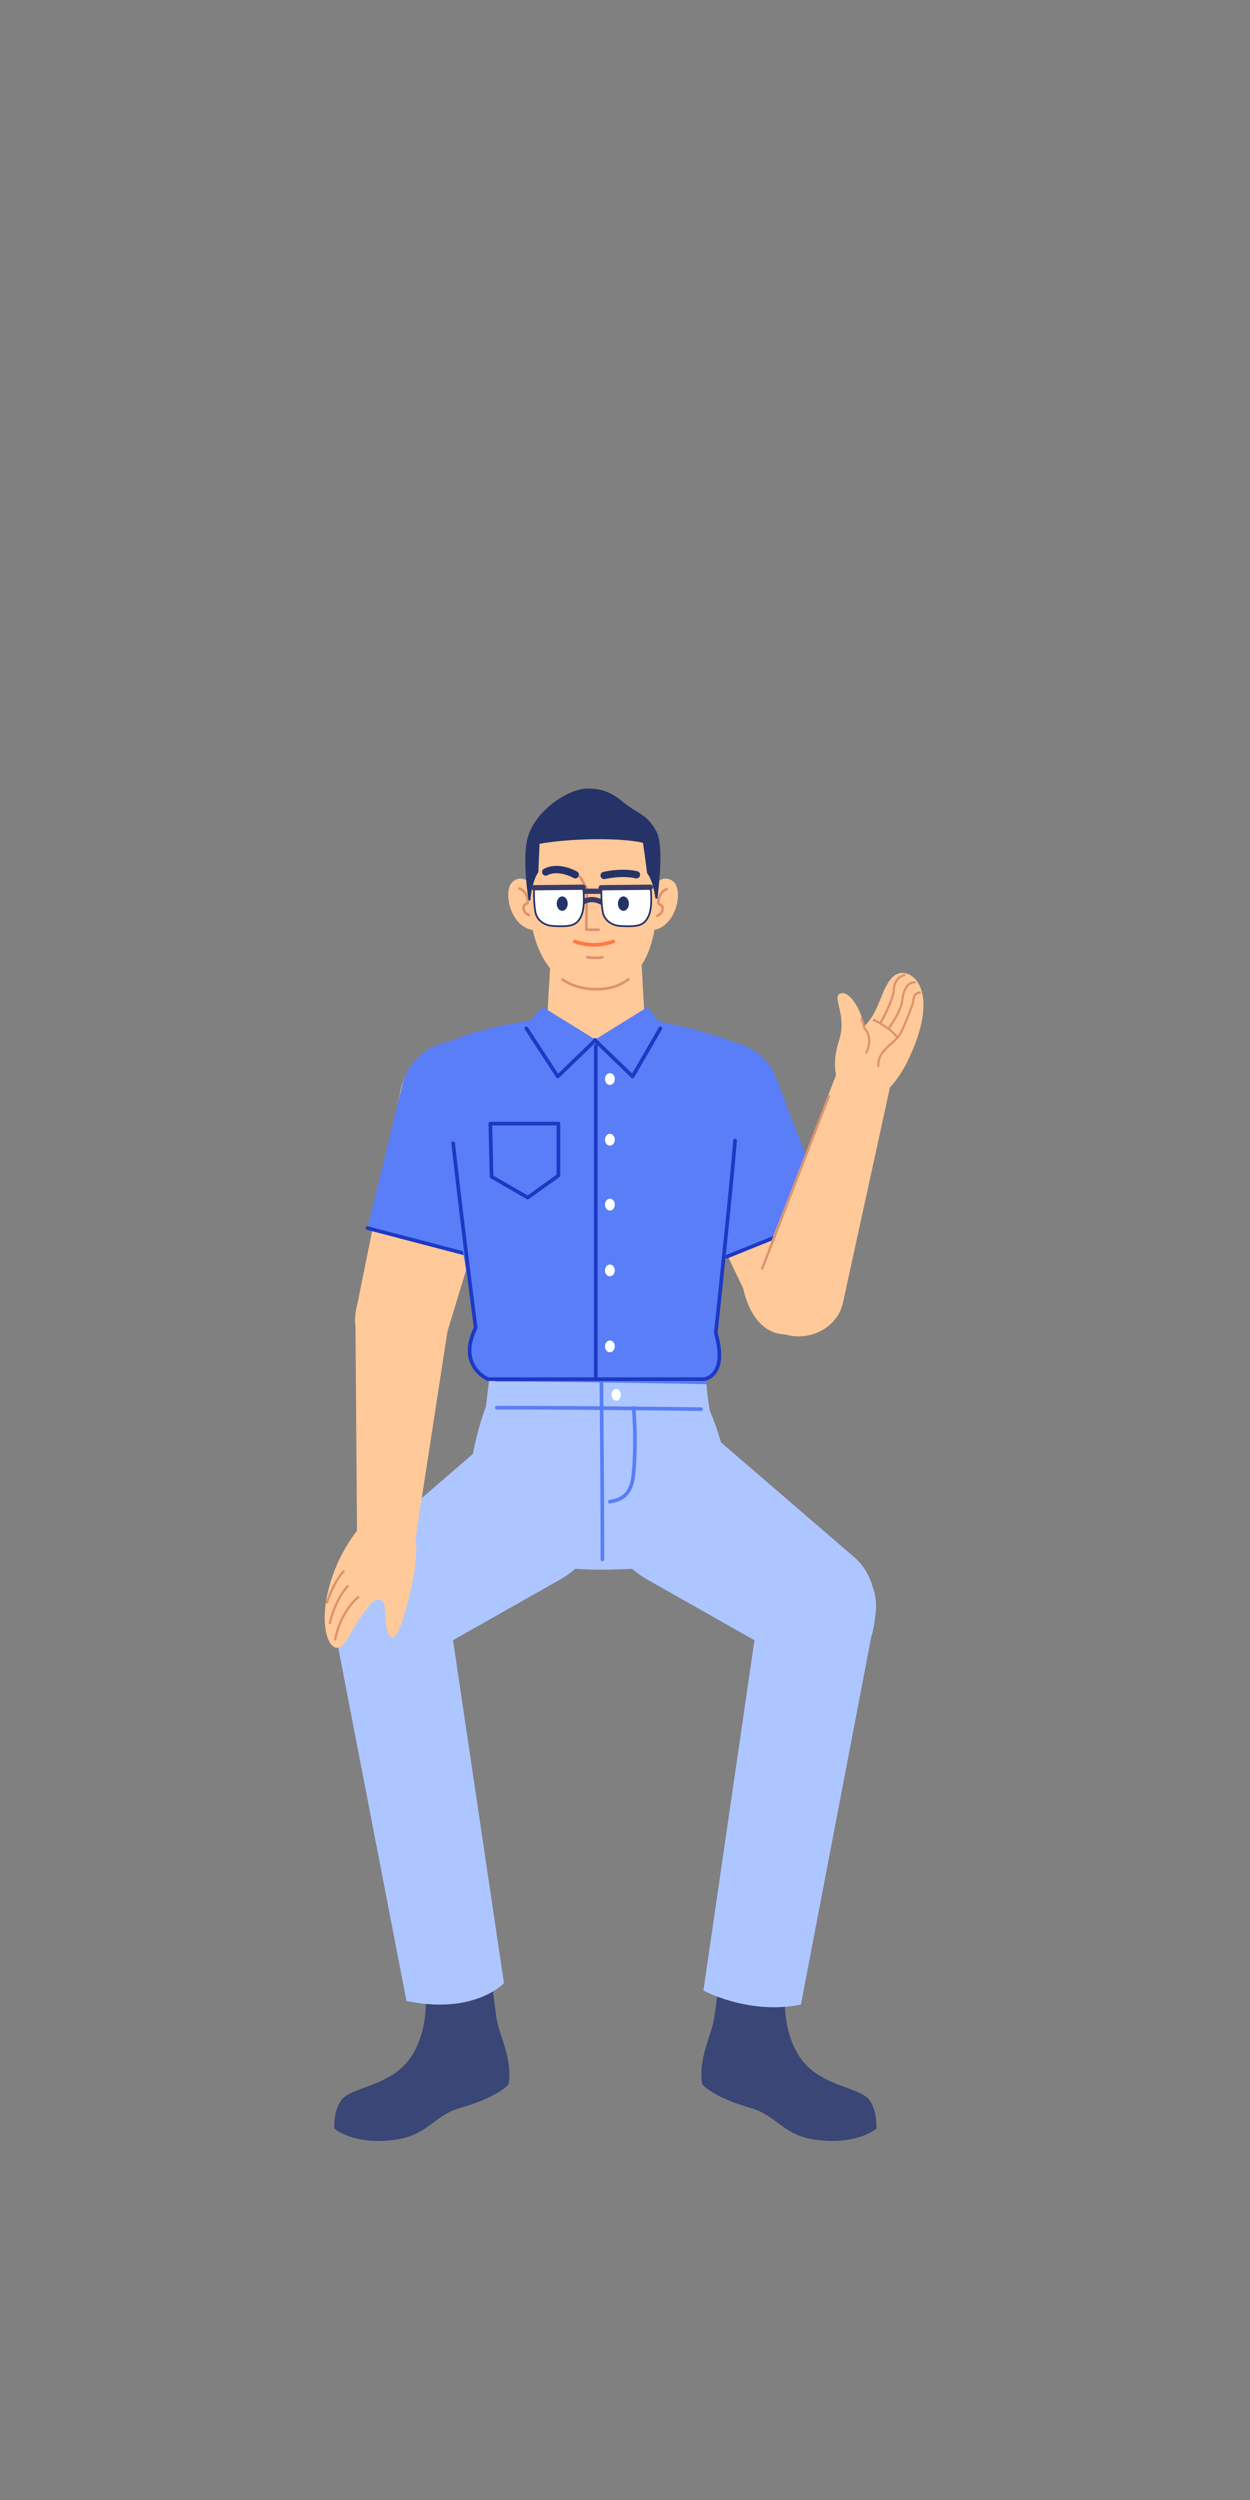 <?xml version="1.0" encoding="UTF-8"?>
<svg width="512px" height="1024px" viewBox="0 0 512 1024" version="1.1" xmlns="http://www.w3.org/2000/svg" xmlns:xlink="http://www.w3.org/1999/xlink">
    <rect x="0" y="0" width="512" height="1024" fill="#808080" stroke="none"/>
    <!-- Generator: Sketch 61.2 (89653) - https://sketch.com -->
    <title>2.人物组件/8.程序员/坐姿/打招呼</title>
    <desc>Created with Sketch.</desc>
    <g id="2.人物组件/8.程序员/坐姿/打招呼" stroke="none" stroke-width="1" fill="none" fill-rule="evenodd">
        <path d="M162.292,876.372 C145.021,878.971 136.951,871.867 136.951,871.867 C136.951,871.867 136.435,864.757 139.798,860.193 C144.009,854.481 161.023,854.823 169.05,841.458 C179.232,824.506 171.865,801.477 171.865,801.477 C178.035,792.375 200.022,797.535 200.022,797.535 C200.022,797.535 201.73,815.716 203.4,826.818 C204.393,833.418 210.016,843.148 208.327,853.707 C208.327,853.707 204.244,858.915 188.478,863.419 C177.757,866.484 175.386,874.401 162.292,876.372" id="Fill-1" fill="#394676"></path>
        <path d="M333.626,876.372 C350.897,878.971 358.967,871.867 358.967,871.867 C358.967,871.867 359.483,864.757 356.12,860.193 C351.911,854.481 334.896,854.823 326.868,841.458 C316.686,824.506 324.053,801.477 324.053,801.477 C317.885,792.375 295.898,797.535 295.898,797.535 C295.898,797.535 294.189,815.716 292.518,826.818 C291.525,833.418 285.902,843.148 287.591,853.707 C287.591,853.707 291.674,858.915 307.44,863.419 C318.162,866.484 320.534,874.401 333.626,876.372" id="Fill-3" fill="#394676"></path>
        <path d="M166.49,819.601 L136.252,663.063 C133.318,649.659 142.314,636.559 155.88,634.486 C168.977,632.485 181.183,641.58 183.01,654.703 L206.413,812.304 C206.413,812.304 194.391,825.409 166.49,819.601" id="Fill-5" fill="#ADC6FF"></path>
        <path d="M137.464,669.764 C143.728,681.362 157.9,686.135 169.903,680.689 L229.396,646.991 C243.595,639.151 256.228,617.021 247.459,603.376 C247.459,603.376 230.786,572.621 201.66,588.676 L145.756,636.883 C130.707,648.647 137.464,669.764 137.464,669.764" id="Fill-7" fill="#ADC6FF"></path>
        <path d="M328.043,821.101 L358.282,663.063 C361.216,649.659 352.22,636.559 338.656,634.486 C325.556,632.485 313.351,641.58 311.524,654.703 L288.122,815.304 C288.122,815.304 306.388,825.403 328.043,821.101" id="Fill-9" fill="#ADC6FF"></path>
        <path d="M357.07,669.764 C350.807,681.362 336.635,686.135 324.631,680.689 L265.138,646.991 C250.939,639.151 238.306,617.021 247.075,603.376 C247.075,603.376 263.749,572.621 292.874,588.676 L348.779,636.883 C363.827,648.647 357.07,669.764 357.07,669.764" id="Fill-11" fill="#ADC6FF"></path>
        <path d="M224.372,412.553 L226.666,373.618 L261.718,375.39 L263.78,412.622 C264.403,423.868 255.505,433.352 244.243,433.448 C232.82,433.546 223.7,423.956 224.372,412.553" id="Fill-13" fill="#FFC999"></path>
        <path d="M268.542,361.853 C270.568,359.663 273.778,358.993 276.118,361.406 C279.888,365.296 276.838,380.168 266.943,381.027 C263.167,380.597 265.378,365.272 268.542,361.853" id="Fill-15" fill="#FFC999"></path>
        <path d="M272.981,363.688 C273.272,363.63 273.555,363.819 273.613,364.11 C273.665,364.372 273.518,364.627 273.276,364.718 L273.192,364.742 C273.124,364.755 272.972,364.804 272.765,364.906 C272.402,365.084 272.037,365.35 271.692,365.72 C270.942,366.526 270.4,367.708 270.168,369.351 C270.118,369.709 270.147,369.819 270.42,369.979 L270.76,370.157 C271.468,370.523 271.842,370.941 271.931,371.759 C272.075,373.081 271.552,374.124 270.617,374.882 C270.132,375.275 269.65,375.511 269.308,375.624 C269.027,375.717 268.723,375.564 268.63,375.283 C268.537,375.001 268.69,374.697 268.972,374.604 L269.113,374.548 C269.156,374.53 269.205,374.507 269.259,374.48 C269.492,374.366 269.725,374.222 269.941,374.047 C270.612,373.503 270.964,372.801 270.864,371.876 C270.824,371.517 270.712,371.36 270.385,371.175 L270.129,371.041 C269.31,370.625 268.968,370.169 269.105,369.201 C269.366,367.346 270.002,365.96 270.905,364.989 C271.66,364.177 272.432,363.798 272.981,363.688 Z" id="Stroke-17" fill="#DD936F" fill-rule="nonzero"></path>
        <path d="M217.316,361.853 C215.288,359.663 212.08,358.993 209.74,361.406 C205.97,365.296 209.02,380.168 218.914,381.027 C222.691,380.597 220.48,365.272 217.316,361.853" id="Fill-19" fill="#FFC999"></path>
        <path d="M212.877,363.407 C213.427,363.517 214.198,363.896 214.953,364.707 C215.856,365.678 216.492,367.064 216.753,368.919 C216.882,369.827 216.589,370.284 215.877,370.681 L215.591,370.829 C215.171,371.046 215.038,371.195 214.995,371.593 C214.894,372.519 215.246,373.222 215.918,373.766 C216.133,373.94 216.366,374.084 216.599,374.198 L216.745,374.266 C216.809,374.294 216.857,374.313 216.887,374.322 C217.168,374.415 217.321,374.719 217.228,375.001 C217.135,375.282 216.831,375.435 216.55,375.342 C216.209,375.23 215.726,374.993 215.241,374.6 C214.306,373.842 213.784,372.799 213.927,371.477 C214.009,370.722 214.334,370.308 214.941,369.961 L215.242,369.802 C215.697,369.571 215.751,369.499 215.69,369.069 C215.458,367.426 214.916,366.244 214.166,365.439 C213.822,365.068 213.456,364.803 213.094,364.625 C212.928,364.543 212.797,364.495 212.717,364.473 L212.666,364.46 C212.376,364.402 212.187,364.119 212.245,363.828 C212.297,363.566 212.532,363.387 212.79,363.397 L212.877,363.407 Z" id="Stroke-21" fill="#DD936F" fill-rule="nonzero"></path>
        <path d="M269.145,367.312 C269.145,394.093 258.867,405.322 243.1,405.322 C228.529,405.322 217.056,392.371 216.493,366.468 C216.063,346.705 220.894,332.436 243.42,332.436 C267.07,332.436 269.145,347.545 269.145,367.312" id="Fill-23" fill="#FFC999"></path>
        <path d="M229.928,400.853 C230.101,400.612 230.437,400.557 230.678,400.73 C234.189,403.254 239.194,404.645 244.155,404.645 C249.397,404.645 253.216,403.483 257.059,400.744 C257.3,400.572 257.635,400.628 257.808,400.87 C257.98,401.111 257.923,401.447 257.682,401.619 C253.653,404.491 249.616,405.719 244.155,405.719 C238.982,405.719 233.759,404.267 230.051,401.603 C229.81,401.43 229.755,401.094 229.928,400.853 Z" id="Stroke-25" fill="#DD936F" fill-rule="nonzero"></path>
        <path d="M220.505,357.268 C218.38,360.323 217.564,365.291 217.25,368.557 C217.207,369.008 216.557,369.031 216.484,368.582 C215.657,363.526 214.318,351.103 215.93,343.942 C218.464,332.68 231.952,323.459 239.975,323.036 C243.242,322.865 248.872,323.107 254.785,328.175 C260.963,333.47 264.655,332.881 268.862,340.564 C271.73,345.799 270.13,360.626 269.344,367.69 C269.284,368.23 268.504,368.246 268.423,367.709 C267.932,364.439 266.944,359.95 265.063,357.691 C264.527,353.347 263.372,345.209 263.372,345.209 C253.658,342.887 232.12,343.52 220.997,345.632 L220.505,357.268 Z" id="Fill-27" fill="#253368"></path>
        <path d="M249.527,356.679 C252.626,356.216 255.838,356.077 258.873,356.462 C259.615,356.556 260.334,356.681 261.03,356.839 C261.837,357.023 262.344,357.826 262.16,358.634 C261.976,359.442 261.173,359.948 260.365,359.764 C259.767,359.629 259.143,359.52 258.495,359.438 C255.772,359.092 252.82,359.22 249.971,359.646 L249.288,359.755 C249.07,359.792 248.861,359.829 248.663,359.867 L248.125,359.974 C247.98,360.004 247.875,360.028 247.814,360.042 C247.009,360.236 246.199,359.739 246.006,358.934 C245.812,358.128 246.309,357.318 247.114,357.125 L247.499,357.04 L247.785,356.981 C248.302,356.878 248.886,356.775 249.527,356.679 Z" id="Stroke-29" fill="#253368" fill-rule="nonzero"></path>
        <path d="M237.345,358.679 C237.575,358.549 237.859,358.607 238.022,358.803 L238.077,358.882 L240.823,363.739 C240.855,363.794 240.876,363.854 240.886,363.916 L240.893,364.01 L240.687,380.291 L245.213,380.304 C245.48,380.305 245.701,380.5 245.742,380.756 L245.749,380.843 C245.748,381.11 245.552,381.331 245.297,381.371 L245.21,381.378 L240.141,381.363 C239.873,381.362 239.651,381.164 239.612,380.907 L239.606,380.819 L239.817,364.143 L237.142,359.411 C237.012,359.182 237.07,358.897 237.265,358.734 L237.345,358.679 Z" id="Stroke-31" fill="#DD936F" fill-rule="nonzero"></path>
        <path d="M226.171,354.782 C228.669,354.424 231.276,354.872 233.822,355.828 C234.978,356.261 235.868,356.699 236.394,357.007 C237.11,357.424 237.352,358.342 236.934,359.058 C236.541,359.732 235.705,359.985 235.011,359.665 L234.582,359.436 C234.511,359.399 234.43,359.358 234.339,359.314 C233.872,359.084 233.344,358.852 232.768,358.636 C230.653,357.843 228.52,357.476 226.597,357.752 C225.747,357.874 224.957,358.121 224.231,358.503 C223.498,358.889 222.591,358.607 222.205,357.874 C221.819,357.141 222.1,356.234 222.833,355.848 C223.873,355.301 224.991,354.952 226.171,354.782 Z" id="Stroke-33" fill="#253368" fill-rule="nonzero"></path>
        <path d="M247.113,363.986 C247.706,363.986 248.187,364.466 248.187,365.06 C248.187,365.613 247.768,366.069 247.23,366.127 L247.113,366.134 L237.822,366.134 C237.228,366.134 236.748,365.653 236.748,365.06 C236.748,364.506 237.167,364.05 237.705,363.992 L237.822,363.986 L247.113,363.986 Z" id="Stroke-35" fill="#393C68" fill-rule="nonzero"></path>
        <path d="M238.608,368.322 C240.987,367.133 243.387,367.186 245.555,367.984 C246.141,368.2 246.577,368.421 246.837,368.583 C247.34,368.898 247.493,369.56 247.178,370.063 C246.886,370.53 246.294,370.695 245.808,370.465 L245.561,370.327 C245.395,370.238 245.14,370.12 244.812,370 C243.157,369.39 241.355,369.35 239.569,370.243 C239.038,370.508 238.393,370.293 238.128,369.763 C237.863,369.232 238.078,368.587 238.608,368.322 Z" id="Stroke-37" fill="#393C68" fill-rule="nonzero"></path>
        <path d="M237.061,363.267 L220.799,363.013 C219.664,362.995 218.731,363.898 218.72,365.032 C218.702,367.152 218.768,370.549 219.274,373.465 C219.869,376.905 222.92,379.053 226.405,379.267 C230.756,379.537 234.665,379.602 236.677,377.374 C239.741,373.977 239.092,368.296 239.075,365.293 C239.069,364.191 238.162,363.283 237.061,363.267" id="Fill-39" fill="#FFFFFF"></path>
        <path d="M237.066,362.909 L220.805,362.655 C219.47,362.635 218.375,363.697 218.363,365.029 C218.337,368.088 218.492,371.048 218.921,373.527 C219.524,377.005 222.579,379.39 226.383,379.624 L227.175,379.67 C232.589,379.958 235.2,379.544 236.942,377.614 C238.278,376.134 239.019,374.177 239.327,371.761 L239.389,371.214 C239.5,370.126 239.521,369.064 239.488,367.548 L239.435,365.503 C239.434,365.434 239.434,365.367 239.433,365.291 C239.426,363.996 238.363,362.929 237.066,362.909 Z M220.794,363.371 L237.055,363.625 C237.964,363.638 238.713,364.39 238.718,365.295 L238.752,366.771 L238.772,367.556 C238.81,369.295 238.776,370.419 238.617,371.671 C238.326,373.954 237.635,375.778 236.411,377.135 C234.795,378.925 232.151,379.266 226.427,378.91 C222.936,378.695 220.168,376.534 219.626,373.404 C219.205,370.976 219.052,368.055 219.078,365.035 C219.087,364.102 219.855,363.356 220.794,363.371 Z" id="Stroke-41" fill="#253368" fill-rule="nonzero"></path>
        <path d="M238.812,362.332 C239.405,362.326 239.891,362.802 239.898,363.395 C239.904,363.948 239.49,364.408 238.952,364.472 L238.835,364.48 L218.671,364.695 C218.078,364.701 217.592,364.225 217.585,363.632 C217.579,363.078 217.993,362.618 218.531,362.554 L218.648,362.547 L238.812,362.332 Z" id="Stroke-43" fill="#393C68" fill-rule="nonzero"></path>
        <path d="M232.542,370.127 C232.542,371.761 231.534,373.084 230.289,373.084 C229.045,373.084 228.037,371.761 228.037,370.127 C228.037,368.495 229.045,367.171 230.289,367.171 C231.534,367.171 232.542,368.495 232.542,370.127" id="Fill-45" fill="#253368"></path>
        <path d="M264.654,363.267 L248.393,363.013 C247.258,362.995 246.323,363.898 246.313,365.032 C246.295,367.152 246.363,370.549 246.867,373.465 C247.464,376.905 250.514,379.053 253.998,379.267 C258.349,379.537 262.258,379.602 264.269,377.374 C267.336,373.977 266.686,368.296 266.668,365.293 C266.662,364.191 265.756,363.283 264.654,363.267" id="Fill-47" fill="#FFFFFF"></path>
        <path d="M264.659,362.909 L248.399,362.656 C247.064,362.635 245.968,363.697 245.955,365.029 C245.929,368.077 246.085,371.045 246.514,373.526 C247.118,377.005 250.173,379.39 253.976,379.624 L254.768,379.67 C260.181,379.958 262.793,379.544 264.535,377.614 C265.871,376.134 266.613,374.177 266.92,371.762 L266.983,371.213 C267.094,370.125 267.114,369.061 267.081,367.544 L267.027,365.433 C267.026,365.388 267.026,365.341 267.026,365.291 C267.019,363.995 265.957,362.929 264.659,362.909 Z M248.388,363.371 L264.648,363.625 C265.558,363.638 266.305,364.389 266.31,365.295 L266.318,365.815 L266.345,366.767 C266.411,368.973 266.393,370.239 266.211,371.671 C265.92,373.954 265.229,375.778 264.004,377.135 C262.388,378.925 259.744,379.266 254.02,378.91 C250.53,378.695 247.762,376.534 247.219,373.404 C246.799,370.974 246.645,368.044 246.671,365.035 C246.679,364.102 247.449,363.356 248.388,363.371 Z" id="Stroke-49" fill="#253368" fill-rule="nonzero"></path>
        <path d="M257.6,370.127 C257.6,371.761 256.592,373.084 255.349,373.084 C254.104,373.084 253.096,371.761 253.096,370.127 C253.096,368.495 254.104,367.171 255.349,367.171 C256.592,367.171 257.6,368.495 257.6,370.127" id="Fill-51" fill="#253368"></path>
        <path d="M266.405,362.332 C266.998,362.326 267.484,362.802 267.49,363.395 C267.496,363.948 267.082,364.408 266.545,364.472 L266.428,364.48 L246.263,364.695 C245.67,364.701 245.184,364.225 245.178,363.632 C245.172,363.078 245.586,362.618 246.123,362.554 L246.24,362.547 L266.405,362.332 Z" id="Stroke-53" fill="#393C68" fill-rule="nonzero"></path>
        <path d="M234.737,385.321 C234.898,384.94 235.338,384.761 235.72,384.923 L235.918,385 C235.977,385.022 236.046,385.047 236.125,385.075 L236.251,385.119 C236.704,385.273 237.228,385.428 237.818,385.574 C241.876,386.573 246.4,386.573 250.937,384.909 C251.326,384.767 251.757,384.966 251.9,385.355 C252.042,385.744 251.843,386.175 251.454,386.318 C246.605,388.096 241.785,388.096 237.459,387.03 C236.826,386.874 236.259,386.707 235.767,386.538 L235.495,386.443 C235.335,386.385 235.214,386.337 235.135,386.304 C234.754,386.143 234.576,385.703 234.737,385.321 Z" id="Stroke-55" fill="#FF7A46" fill-rule="nonzero"></path>
        <path d="M246.654,391.563 C246.945,391.504 247.228,391.693 247.286,391.984 C247.344,392.275 247.156,392.558 246.865,392.616 C246.459,392.697 246.03,392.758 245.582,392.801 C244.256,392.927 242.847,392.888 241.491,392.748 L240.983,392.69 L240.478,392.619 C240.185,392.57 239.988,392.293 240.036,392.001 C240.085,391.708 240.362,391.511 240.654,391.559 L240.842,391.588 C241.028,391.615 241.286,391.647 241.601,391.68 C242.893,391.813 244.235,391.85 245.48,391.732 C245.893,391.692 246.286,391.636 246.654,391.563 Z" id="Stroke-57" fill="#DD936F" fill-rule="nonzero"></path>
        <path d="M264.499,642.267 C264.499,642.267 237.365,644.236 229.867,641.458 C217.825,636.997 200.182,626.43 192.113,613.936 C191.374,595.968 199.054,575.953 199.054,575.953 L200.348,565.156 C200.348,565.156 240.425,566.001 289.295,566.001 C289.576,571.35 290.762,577.888 290.762,577.888 C290.762,577.888 299.131,596.502 299.131,615.084 C299.131,615.084 282.659,641.496 264.499,642.267" id="Fill-59" fill="#ADC6FF"></path>
        <path d="M203.455,575.827 L212.995,575.839 L217.972,575.853 C230.45,575.895 243.733,575.986 257.251,576.111 L270.672,576.246 L287.123,576.442 C287.538,576.448 287.869,576.788 287.863,577.202 C287.857,577.617 287.517,577.948 287.103,577.942 L275.782,577.803 C271.607,577.755 267.182,577.708 262.566,577.662 L252.181,577.566 C242.936,577.486 233.835,577.423 225.065,577.382 L214.635,577.343 C210.783,577.333 207.053,577.327 203.455,577.327 C203.041,577.327 202.705,576.991 202.705,576.577 C202.705,576.163 203.041,575.827 203.455,575.827 Z" id="Stroke-61" fill="#597EF7" fill-rule="nonzero"></path>
        <path d="M203.349,564.83 L207.266,564.834 C214.288,564.849 222.179,564.902 230.791,564.989 L238.639,565.076 C243.287,565.131 248.053,565.194 252.902,565.264 L262.37,565.408 C266.602,565.475 270.731,565.545 274.709,565.615 L289.095,565.886 C289.392,565.892 289.627,566.137 289.622,566.434 C289.616,566.701 289.416,566.918 289.16,566.954 L289.046,566.959 L280.536,566.795 L263.935,566.507 L252.887,566.338 C247.346,566.258 241.914,566.187 236.641,566.127 L227.135,566.028 C218.335,565.947 210.349,565.904 203.349,565.904 C203.052,565.904 202.812,565.663 202.812,565.367 C202.812,565.07 203.052,564.83 203.349,564.83 Z" id="Stroke-63" fill="#597EF7" fill-rule="nonzero"></path>
        <path d="M246.332,565.765 C246.746,565.762 247.085,566.095 247.088,566.509 L247.295,593.62 L247.425,614.827 C247.472,623.87 247.499,631.577 247.502,637.612 L247.502,638.736 C247.502,639.15 247.167,639.486 246.752,639.486 C246.338,639.486 246.002,639.15 246.002,638.736 L245.982,627.95 C245.964,622.473 245.934,616.197 245.895,609.252 L245.711,581.936 L245.589,566.522 C245.585,566.108 245.918,565.769 246.332,565.765 Z" id="Stroke-65" fill="#597EF7" fill-rule="nonzero"></path>
        <path d="M250.51,571.272 C250.489,572.608 251.314,573.705 252.354,573.721 C253.392,573.738 254.251,572.668 254.272,571.332 C254.293,569.997 253.47,568.9 252.43,568.884 C251.391,568.866 250.531,569.935 250.51,571.272" id="Fill-67" fill="#FFFFFF"></path>
        <path d="M259.432,575.906 C259.844,575.864 260.212,576.164 260.254,576.576 L260.329,577.403 L260.401,578.302 C260.448,578.93 260.494,579.619 260.539,580.365 C260.963,587.526 260.963,595.503 260.255,603.521 C259.576,611.223 256.447,614.92 249.895,615.813 C249.485,615.869 249.107,615.582 249.051,615.171 C248.995,614.761 249.282,614.383 249.693,614.327 C255.511,613.534 258.14,610.428 258.761,603.389 C259.462,595.453 259.462,587.546 259.041,580.454 L258.96,579.188 C258.933,578.787 258.905,578.408 258.877,578.051 L258.762,576.728 C258.72,576.316 259.02,575.948 259.432,575.906 Z" id="Stroke-69" fill="#597EF7" fill-rule="nonzero"></path>
        <path d="M139.072,638.569 C139.072,638.569 146.719,622.401 156.017,618.423 C169.321,612.733 170.402,631.77 170.402,631.77 C170.402,631.77 171.188,637.353 168.694,649.312 C167.308,655.954 163.172,673.015 160.1,670.518 C156.463,667.56 159.278,656.463 156.001,655.521 C152.635,654.553 151.619,657.424 147.161,663.195 C144.376,666.799 143.047,671.451 140.102,674.056 C134.347,679.152 128.015,661.902 139.072,638.569" id="Fill-71" fill="#FFC999"></path>
        <path d="M146.409,653.824 C146.619,653.662 146.92,653.701 147.082,653.91 C147.244,654.119 147.205,654.42 146.996,654.582 L146.765,654.774 C146.712,654.82 146.652,654.873 146.585,654.933 C146.247,655.236 145.869,655.603 145.46,656.035 C144.289,657.275 143.116,658.784 142.021,660.569 C140.088,663.717 138.61,667.373 137.769,671.552 C137.717,671.812 137.464,671.98 137.205,671.927 C136.945,671.875 136.777,671.623 136.829,671.363 C137.694,667.07 139.214,663.309 141.204,660.067 C142.335,658.225 143.549,656.664 144.764,655.377 C145.19,654.925 145.588,654.539 145.945,654.219 L146.226,653.974 C146.304,653.908 146.365,653.858 146.409,653.824 Z" id="Stroke-73" fill="#DD936F" fill-rule="nonzero"></path>
        <path d="M142.013,649.402 C142.185,649.201 142.488,649.178 142.689,649.351 C142.889,649.523 142.912,649.826 142.74,650.027 C141.864,651.046 141.059,652.139 140.321,653.295 C138.7,655.834 137.471,658.557 136.584,661.281 C136.325,662.075 136.111,662.821 135.938,663.507 L135.84,663.91 C135.728,664.383 135.66,664.718 135.631,664.892 C135.587,665.153 135.339,665.329 135.078,665.284 C134.817,665.24 134.642,664.993 134.686,664.732 L134.739,664.453 L134.814,664.096 C134.842,663.969 134.873,663.833 134.907,663.69 C135.1,662.872 135.353,661.963 135.672,660.984 C136.584,658.188 137.845,655.392 139.513,652.779 C140.275,651.586 141.107,650.457 142.013,649.402 Z" id="Stroke-75" fill="#DD936F" fill-rule="nonzero"></path>
        <path d="M140.445,643.267 C140.637,643.085 140.94,643.094 141.122,643.286 C141.304,643.478 141.295,643.782 141.103,643.964 L140.902,644.171 C140.834,644.245 140.753,644.335 140.66,644.442 C140.292,644.866 139.881,645.393 139.436,646.028 C138.158,647.855 136.876,650.183 135.678,653.056 C135.22,654.154 134.783,655.314 134.368,656.538 C134.283,656.789 134.011,656.924 133.761,656.839 C133.51,656.754 133.375,656.482 133.46,656.231 C133.882,654.986 134.327,653.805 134.794,652.687 C136.018,649.75 137.333,647.362 138.651,645.479 C139.114,644.816 139.546,644.262 139.936,643.814 L140.123,643.602 C140.266,643.444 140.375,643.333 140.445,643.267 Z" id="Stroke-77" fill="#DD936F" fill-rule="nonzero"></path>
        <path d="M158.408,638.968 L158.408,638.968 C151.715,638.968 146.275,633.568 146.225,626.874 L145.585,539.967 C145.505,529.348 154.079,520.693 164.696,520.669 C176.455,520.642 185.462,531.117 183.673,542.739 L170.45,628.638 C169.535,634.581 164.422,638.968 158.408,638.968" id="Fill-79" fill="#FFC999"></path>
        <path d="M159.762,559.294 L159.762,559.294 C149.911,556.716 143.787,546.897 145.806,536.916 L164.091,446.512 C166.779,433.216 180.091,424.914 193.215,428.349 C206.184,431.743 213.73,445.24 209.829,458.065 L182.989,546.309 C179.989,556.171 169.735,561.904 159.762,559.294" id="Fill-81" fill="#FFC999"></path>
        <path d="M194.13,514.435 L150.552,503.029 L164.778,444.434 C167.892,431.608 180.918,423.829 193.687,427.171 C206.454,430.513 214,443.675 210.432,456.382 L194.13,514.435 Z" id="Fill-83" fill="#597EF7"></path>
        <path d="M149.826,502.839 C149.922,502.472 150.275,502.24 150.641,502.285 L150.742,502.304 L194.32,513.71 C194.72,513.815 194.96,514.225 194.855,514.625 C194.759,514.993 194.407,515.225 194.04,515.18 L193.94,515.161 L150.362,503.755 C149.961,503.65 149.721,503.24 149.826,502.839 Z" id="Stroke-85" fill="#1D39C4" fill-rule="nonzero"></path>
        <path d="M327.817,545.52 L327.817,545.52 C336.832,542.237 341.497,533.036 338.448,524.555 L310.828,447.728 C306.766,436.428 293.235,430.599 281.224,434.975 C269.356,439.299 263.769,451.851 268.921,453.614 L304.38,527.657 C308.343,544.932 318.69,548.846 327.817,545.52" id="Fill-87" fill="#FFC999"></path>
        <path d="M297.738,514.727 L339.506,497.855 L317.919,441.553 C313.194,429.23 299.28,423.178 287.043,428.12 C274.806,433.064 269.001,447.082 274.163,459.229 L297.738,514.727 Z" id="Fill-89" fill="#597EF7"></path>
        <path d="M339.225,497.159 C339.609,497.004 340.046,497.19 340.202,497.574 C340.344,497.926 340.2,498.323 339.879,498.506 L339.787,498.55 L298.02,515.422 C297.636,515.577 297.198,515.392 297.043,515.008 C296.901,514.656 297.045,514.259 297.366,514.076 L297.458,514.031 L339.225,497.159 Z" id="Stroke-91" fill="#1D39C4" fill-rule="nonzero"></path>
        <path d="M293.19,545.943 L305.19,429.428 C302.613,426.935 286.697,421.269 263.286,417.192 C256.607,416.029 249.885,426.884 242.79,427.223 C237.992,427.451 224.594,416.839 220.575,417.43 C196.406,420.983 186.728,425.2 175.808,430.1 L194.838,543.788 C194.838,543.788 187.448,558.953 199.89,564.905 C291.116,564.905 287.964,565.561 287.964,565.561 C287.964,565.561 299.336,562.193 293.19,545.943" id="Fill-93" fill="#597EF7"></path>
        <polygon id="Fill-95" fill="#597EF7" points="222.379 412.53 214.069 421.197 228.531 441.291 243.946 425.875"></polygon>
        <path d="M215.16,420.569 C215.475,420.363 215.888,420.424 216.13,420.698 L216.198,420.786 L228.6,439.753 L243.43,425.458 C243.701,425.197 244.118,425.18 244.407,425.403 L244.49,425.477 C244.751,425.748 244.768,426.165 244.545,426.455 L244.471,426.538 L228.989,441.463 C228.677,441.764 228.182,441.734 227.905,441.418 L227.841,441.333 L214.942,421.607 C214.716,421.26 214.813,420.795 215.16,420.569 Z" id="Stroke-97" fill="#1D39C4" fill-rule="nonzero"></path>
        <polygon id="Fill-99" fill="#597EF7" points="265.204 412.53 272.014 421.197 259.053 441.291 243.637 425.875"></polygon>
        <path d="M269.864,420.821 C270.071,420.462 270.53,420.34 270.889,420.547 C271.218,420.737 271.348,421.138 271.208,421.48 L271.163,421.572 L259.764,441.298 C259.539,441.688 259.032,441.787 258.679,441.533 L258.595,441.463 L243.113,426.538 C242.815,426.25 242.806,425.775 243.094,425.477 C243.355,425.206 243.771,425.174 244.069,425.387 L244.154,425.458 L258.945,439.717 L269.864,420.821 Z" id="Stroke-101" fill="#1D39C4" fill-rule="nonzero"></path>
        <path d="M247.797,441.944 C247.776,443.279 248.661,444.377 249.774,444.395 C250.887,444.413 251.807,443.345 251.829,442.008 C251.85,440.673 250.965,439.575 249.852,439.557 C248.738,439.539 247.818,440.607 247.797,441.944" id="Fill-103" fill="#FFFFFF"></path>
        <path d="M247.797,466.806 C247.776,468.143 248.661,469.239 249.774,469.257 C250.887,469.275 251.807,468.207 251.829,466.871 C251.85,465.536 250.965,464.438 249.852,464.42 C248.738,464.402 247.818,465.471 247.797,466.806" id="Fill-105" fill="#FFFFFF"></path>
        <path d="M247.797,493.386 C247.776,494.723 248.661,495.819 249.774,495.837 C250.887,495.855 251.807,494.787 251.829,493.451 C251.85,492.116 250.965,491.018 249.852,491 C248.738,490.982 247.818,492.05 247.797,493.386" id="Fill-107" fill="#FFFFFF"></path>
        <path d="M247.797,520.329 C247.776,521.666 248.661,522.762 249.774,522.78 C250.887,522.798 251.807,521.73 251.829,520.394 C251.85,519.059 250.965,517.961 249.852,517.943 C248.738,517.925 247.818,518.994 247.797,520.329" id="Fill-109" fill="#FFFFFF"></path>
        <path d="M247.797,551.435 C247.776,552.771 248.661,553.868 249.774,553.886 C250.887,553.904 251.807,552.836 251.829,551.499 C251.85,550.164 250.965,549.066 249.852,549.048 C248.738,549.03 247.818,550.098 247.797,551.435" id="Fill-111" fill="#FFFFFF"></path>
        <path d="M244.041,427.656 C244.421,427.656 244.734,427.939 244.784,428.305 L244.791,428.406 L244.791,563.787 C244.791,564.202 244.455,564.537 244.041,564.537 C243.661,564.537 243.347,564.255 243.298,563.889 L243.291,563.787 L243.291,428.406 C243.291,427.992 243.627,427.656 244.041,427.656 Z" id="Stroke-113" fill="#1D39C4" fill-rule="nonzero"></path>
        <path d="M228.733,459.477 L200.848,459.477 C200.427,459.477 200.088,459.823 200.098,460.244 L200.594,481.992 C200.6,482.254 200.742,482.494 200.969,482.625 L215.791,491.184 C216.046,491.331 216.364,491.315 216.603,491.143 L229.17,482.119 C229.366,481.979 229.483,481.752 229.483,481.51 L229.483,460.227 C229.483,459.813 229.147,459.477 228.733,459.477 Z M227.982,460.976 L227.982,481.126 L216.122,489.642 L202.084,481.536 L201.615,460.976 L227.982,460.976 Z" id="Stroke-115" fill="#1D39C4" fill-rule="nonzero"></path>
        <path d="M301.099,466.415 C301.512,466.438 301.829,466.792 301.806,467.205 L301.717,468.443 L301.493,471.18 C301.335,473.024 301.13,475.318 300.869,478.114 L300.029,486.907 C298.777,499.767 296.956,517.546 294.464,541.045 L293.95,545.88 L294.044,546.217 C296.506,555.226 295.496,560.881 292.176,563.846 L291.999,564 C290.776,565.032 289.546,565.499 288.577,565.633 L288.387,565.655 L199.891,565.655 C199.792,565.655 199.694,565.636 199.602,565.597 C199.334,565.486 198.89,565.264 198.327,564.921 C197.399,564.357 196.473,563.651 195.607,562.792 C191.235,558.459 190.063,552.193 193.967,543.872 L194.064,543.664 L193.293,537.802 L192.683,533.086 L192.038,528.05 C190.64,517.053 189.229,505.536 187.849,493.948 L186.82,485.238 C186.518,482.668 186.23,480.2 185.958,477.849 L184.872,468.374 C184.825,467.963 185.121,467.591 185.533,467.545 C185.945,467.499 186.316,467.795 186.362,468.206 L187.566,478.69 C187.921,481.755 188.302,485.01 188.705,488.421 L189.339,493.771 C190.824,506.245 192.345,518.639 193.849,530.387 L194.17,532.895 C194.648,536.609 195.119,540.211 195.581,543.69 C195.6,543.835 195.576,543.983 195.512,544.116 C191.657,552.061 192.672,557.772 196.663,561.727 C197.44,562.498 198.274,563.133 199.107,563.64 C199.324,563.772 199.529,563.888 199.719,563.988 L200.051,564.155 L288.311,564.159 C288.431,564.147 288.658,564.102 288.96,564.006 L289.117,563.953 C289.768,563.726 290.421,563.369 291.031,562.854 C294.041,560.313 294.996,555.08 292.468,546.148 C292.442,546.056 292.434,545.96 292.444,545.864 L295.071,520.929 C296.407,508.104 297.482,497.515 298.322,488.951 L299.115,480.742 C299.429,477.437 299.678,474.716 299.871,472.519 L300.181,468.848 L300.308,467.122 C300.331,466.709 300.685,466.392 301.099,466.415 Z" id="Stroke-117" fill="#1D39C4" fill-rule="nonzero"></path>
        <path d="M355.836,434.247 L355.836,434.247 C349.976,432.879 343.971,435.936 342.104,441.236 L309.457,525.002 C306.154,534.384 312.13,544.386 322.497,546.831 C332.911,549.285 343.401,543.089 345.329,533.34 L364.305,446.394 C365.387,440.922 361.685,435.614 355.836,434.247" id="Fill-119" fill="#FFC999"></path>
        <path d="M345.003,446.689 C345.003,446.689 339.231,439.67 343.692,426.068 C347.046,415.84 340.651,408.319 344.149,406.936 C347.647,405.551 352.711,412.948 353.851,420.491 C360.729,414.218 360.987,403.181 366.667,399.373 C372.705,395.324 386.839,404.989 370.965,436.226 C356.944,461.566 345.003,446.689 345.003,446.689" id="Fill-121" fill="#FFC999"></path>
        <path d="M352.717,416.871 C352.949,416.778 353.211,416.891 353.304,417.123 C353.758,418.266 354.071,419.246 354.267,420.065 L354.345,420.411 C354.368,420.516 354.386,420.612 354.401,420.697 L354.435,420.911 L354.513,420.989 C354.736,421.225 355.002,421.56 355.271,421.995 L355.406,422.221 C356.784,424.611 356.974,427.682 355.244,431.362 C355.138,431.587 354.869,431.684 354.644,431.578 C354.418,431.472 354.321,431.203 354.427,430.978 C356.028,427.571 355.857,424.811 354.624,422.672 C354.418,422.314 354.197,422.007 353.979,421.752 L353.842,421.598 C353.782,421.534 353.736,421.489 353.707,421.464 C353.619,421.387 353.565,421.278 353.556,421.161 L353.527,420.942 C353.501,420.782 353.457,420.56 353.389,420.275 C353.203,419.499 352.904,418.56 352.465,417.457 C352.372,417.225 352.485,416.963 352.717,416.871 Z" id="Stroke-123" fill="#DD936F" fill-rule="nonzero"></path>
        <path d="M376.8,406.088 C377.049,406.083 377.256,406.281 377.261,406.53 C377.266,406.779 377.069,406.986 376.819,406.991 C375.74,407.015 375.096,407.616 374.754,408.669 C374.581,409.198 374.512,409.754 374.506,410.226 L374.509,410.493 L374.486,410.666 L374.263,411.306 C374.084,411.813 373.881,412.379 373.659,412.988 C373.024,414.729 372.358,416.47 371.692,418.095 C371.299,419.055 370.917,419.947 370.55,420.758 C369.794,422.427 369.119,423.716 368.538,424.556 C368.245,424.981 367.885,425.407 367.439,425.866 L367.208,426.099 C366.963,426.342 366.703,426.588 366.387,426.876 L364.675,428.407 C361.446,431.329 360.07,433.517 360.206,436.663 C360.216,436.912 360.023,437.123 359.774,437.133 C359.525,437.144 359.314,436.951 359.303,436.702 C359.158,433.323 360.569,430.969 363.764,428.016 L365.776,426.211 C366.084,425.93 366.337,425.691 366.572,425.458 C367.09,424.944 367.489,424.486 367.795,424.043 C368.339,423.257 368.992,422.009 369.727,420.386 C370.089,419.586 370.467,418.703 370.856,417.753 C371.385,416.462 371.914,415.097 372.428,413.716 L373.066,411.973 L373.605,410.448 L373.602,410.248 C373.606,409.766 373.665,409.217 373.813,408.665 L373.895,408.389 C374.346,407.003 375.29,406.121 376.8,406.088 Z" id="Stroke-125" fill="#DD936F" fill-rule="nonzero"></path>
        <path d="M371.72,403.055 C372.715,402.133 373.771,401.868 374.656,401.971 L374.758,401.986 C374.772,401.988 374.783,401.991 374.794,401.993 C375.037,402.045 375.193,402.285 375.14,402.529 C375.094,402.746 374.899,402.892 374.685,402.886 L374.552,402.868 C373.91,402.794 373.116,402.993 372.334,403.717 C371.182,404.786 370.342,406.786 369.988,409.948 C369.871,410.988 369.54,412.156 369.025,413.434 C368.562,414.581 367.96,415.791 367.253,417.035 C366.652,418.093 366.008,419.118 365.363,420.07 L364.885,420.763 L364.501,421.297 C364.351,421.497 364.068,421.538 363.869,421.388 C363.669,421.239 363.628,420.956 363.777,420.756 L364.006,420.442 L364.297,420.029 C364.398,419.883 364.505,419.728 364.615,419.564 C365.247,418.63 365.879,417.625 366.468,416.589 C367.157,415.377 367.741,414.202 368.187,413.096 C368.675,411.889 368.984,410.796 369.09,409.848 C369.467,406.487 370.39,404.288 371.72,403.055 Z" id="Stroke-127" fill="#DD936F" fill-rule="nonzero"></path>
        <path d="M370.403,398.982 C370.65,398.943 370.88,399.112 370.919,399.358 C370.957,399.604 370.789,399.835 370.542,399.874 L370.403,399.903 C370.289,399.931 370.135,399.977 369.951,400.045 C369.485,400.22 369.017,400.476 368.581,400.829 C367.457,401.739 366.732,403.122 366.597,405.106 L366.58,405.424 C366.515,407.254 365.428,410.342 363.74,413.99 L363.323,414.875 C362.834,415.897 362.34,416.869 361.914,417.656 L361.718,418.012 C361.564,418.289 361.432,418.514 361.333,418.671 L361.225,418.833 C361.209,418.856 361.193,418.876 361.178,418.894 L361.135,418.944 C361.098,418.982 361.098,418.982 361.012,419.04 L360.916,419.086 C360.82,419.122 360.755,419.094 360.463,418.967 L360.379,418.819 C360.338,418.745 360.325,418.712 360.323,418.675 L360.334,418.545 C360.336,418.531 360.339,418.52 360.344,418.497 C360.369,418.39 360.432,418.3 360.514,418.239 L360.552,418.215 L360.57,418.188 C360.642,418.075 360.736,417.916 360.846,417.721 L361.12,417.225 L361.494,416.52 C361.946,415.652 362.446,414.637 362.921,413.611 L363.262,412.861 C364.648,409.774 365.551,407.149 365.667,405.576 L365.678,405.392 C365.764,402.976 366.627,401.249 368.013,400.127 C368.9,399.409 369.787,399.078 370.403,398.982 Z" id="Stroke-129" fill="#DD936F" fill-rule="nonzero"></path>
        <path d="M357.538,417.662 C357.64,417.434 357.907,417.332 358.134,417.433 L358.377,417.546 L358.623,417.663 C359.006,417.85 359.433,418.067 359.893,418.314 C361.205,419.02 362.518,419.823 363.745,420.71 C365.413,421.915 366.791,423.181 367.782,424.498 C367.932,424.698 367.892,424.981 367.693,425.131 C367.494,425.281 367.211,425.241 367.061,425.041 C366.131,423.806 364.817,422.599 363.216,421.442 C362.024,420.581 360.744,419.798 359.465,419.109 C359.017,418.868 358.601,418.657 358.229,418.476 L357.767,418.258 C357.539,418.157 357.437,417.89 357.538,417.662 Z" id="Stroke-131" fill="#DD936F" fill-rule="nonzero"></path>
        <path d="M339.04,448.822 C339.138,448.568 339.424,448.441 339.678,448.54 C339.904,448.627 340.029,448.863 339.985,449.092 L339.96,449.178 L312.64,519.814 C312.542,520.068 312.256,520.195 312.002,520.096 C311.776,520.009 311.651,519.774 311.695,519.544 L311.72,519.458 L339.04,448.822 Z" id="Stroke-133" fill="#DD936F" fill-rule="nonzero"></path>
    </g>
</svg>